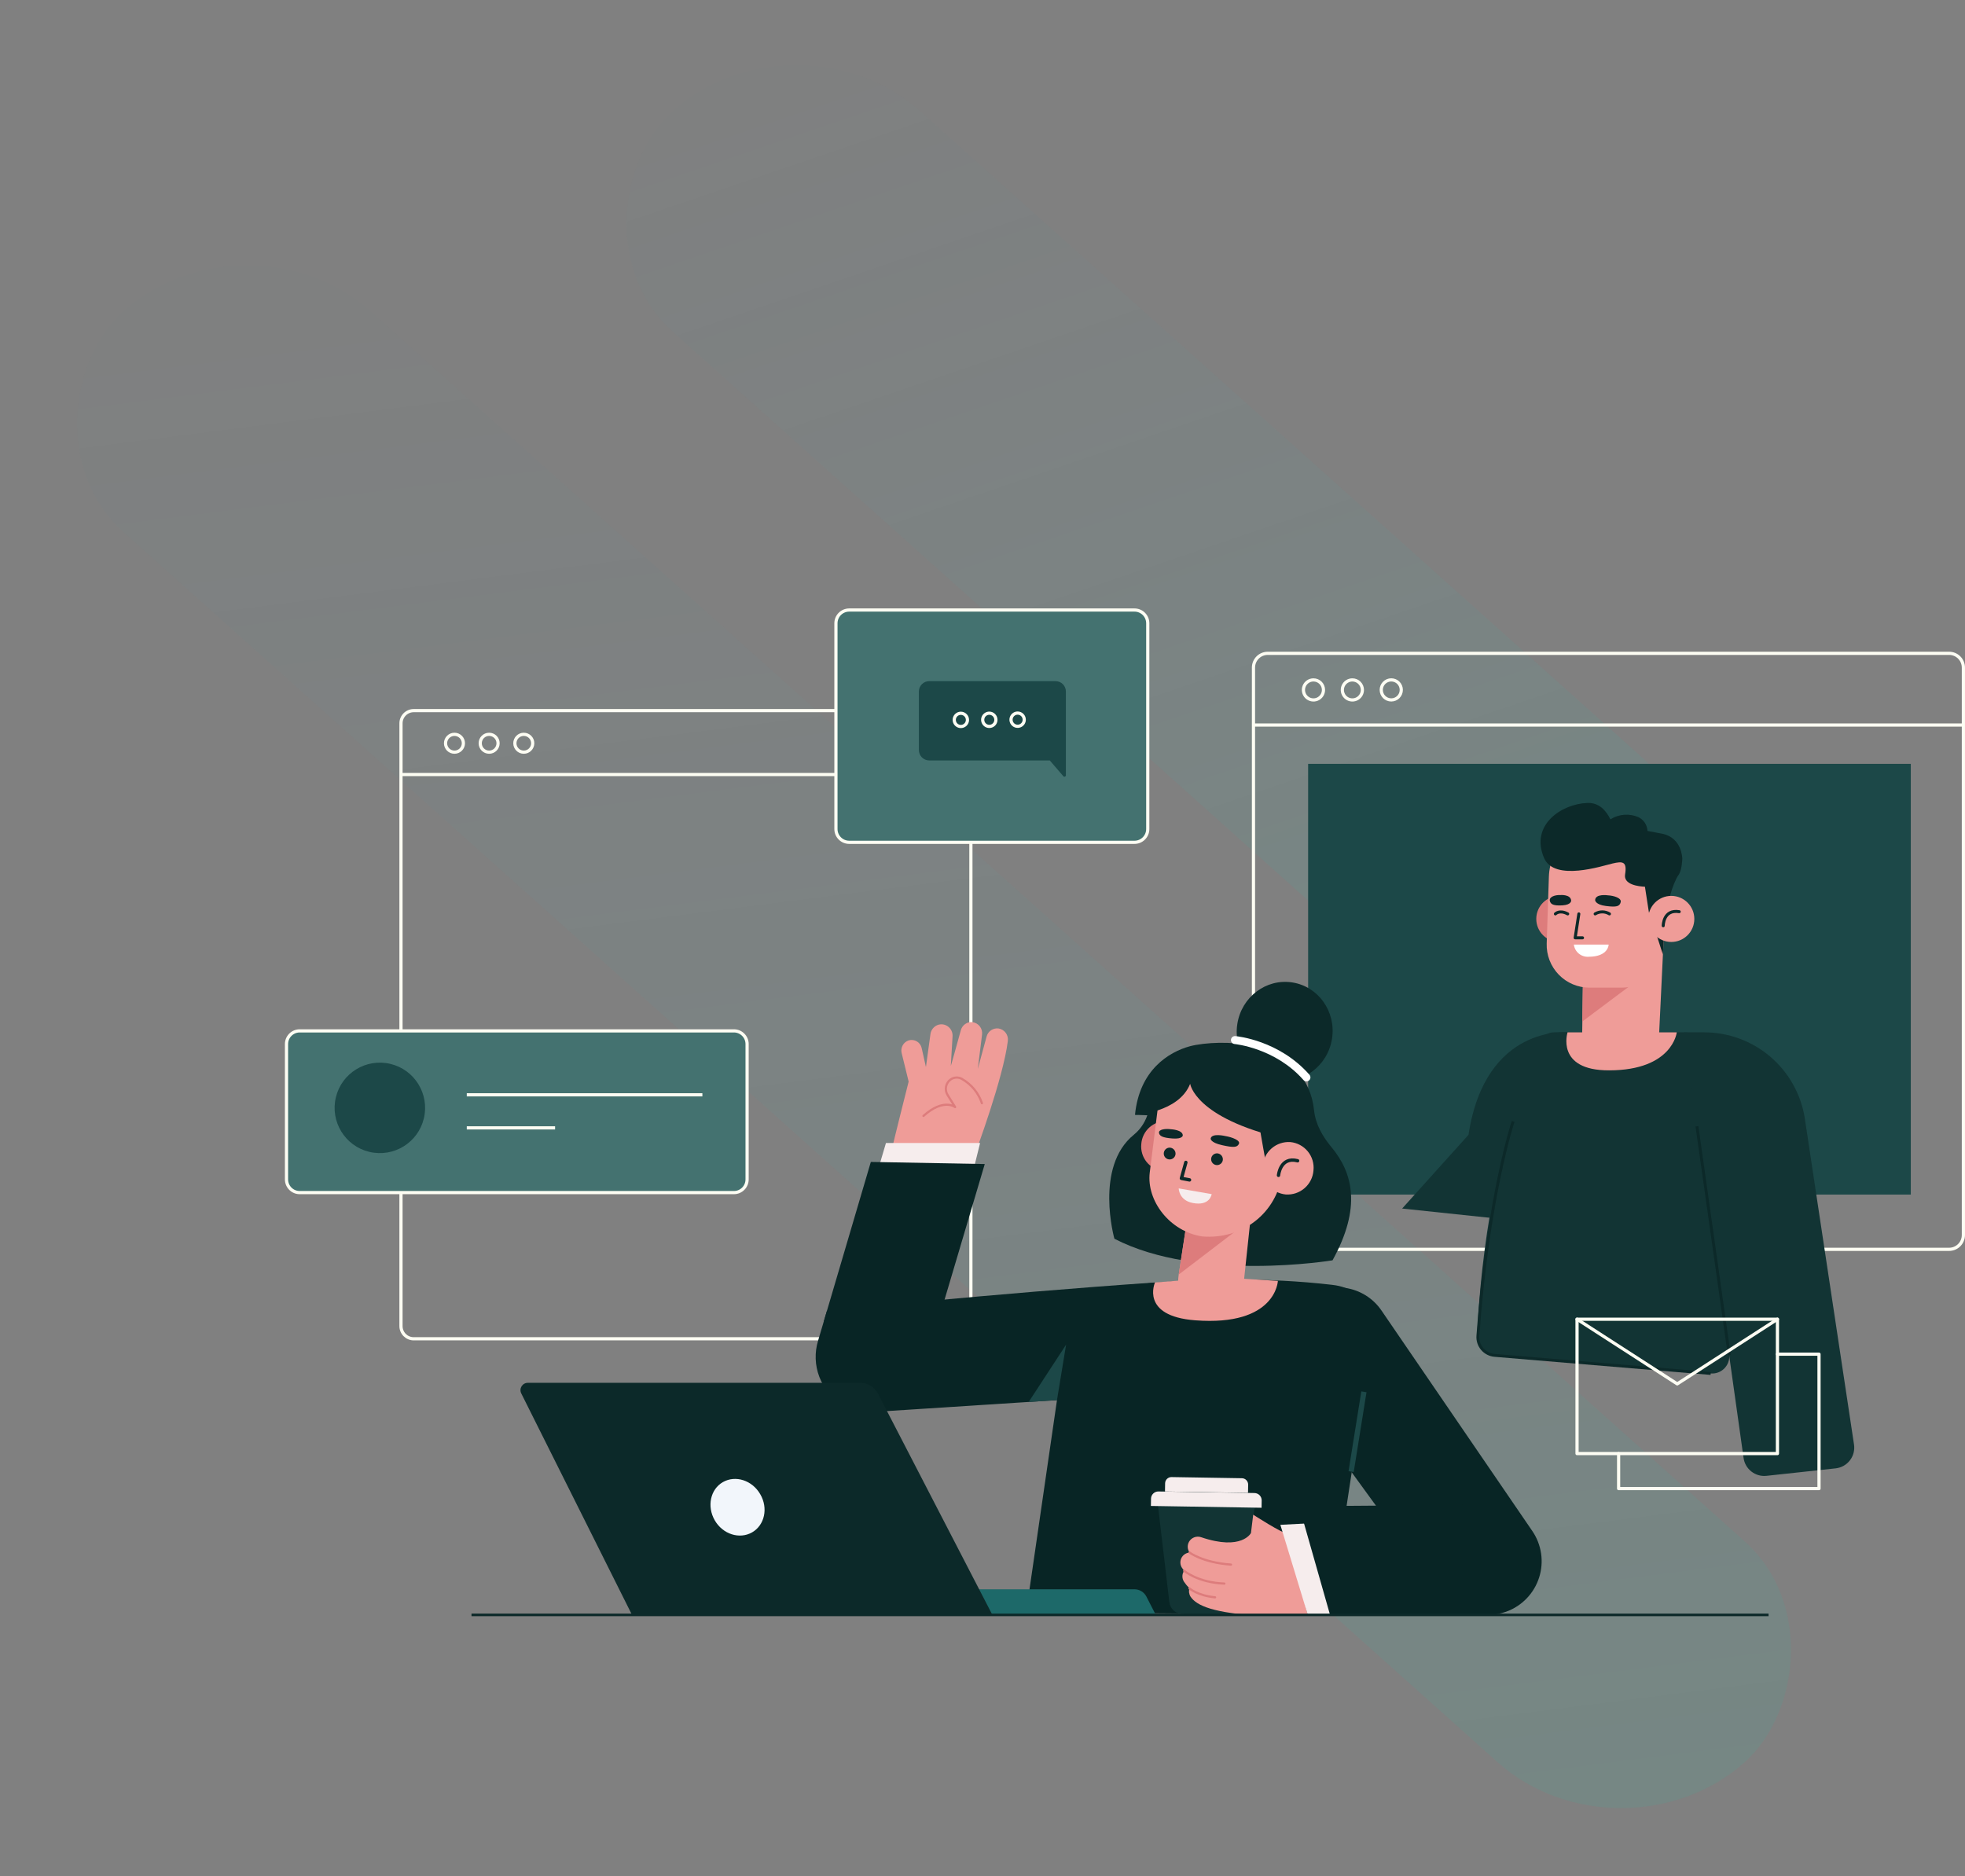 <svg width="644" height="615" viewBox="0 0 644 615" fill="none" xmlns="http://www.w3.org/2000/svg">
<rect x="0" y="0" width="644" height="615" fill="#808080" stroke="none"/>
<rect width="713.123" height="108.613" rx="54.307" transform="matrix(0.745 0.667 -0.745 0.667 80.944 65.75)" fill="url(#paint0_linear_145_2158)" fill-opacity="0.08"/>
<rect width="426.386" height="108.613" rx="54.307" transform="matrix(0.745 0.667 -0.745 0.667 261.017 0.125)" fill="url(#paint1_linear_145_2158)" fill-opacity="0.08"/>
<g clip-path="url(#clip0_145_2158)">
<path d="M410.808 237.644H643.472" stroke="#FDFDF3" stroke-width="1.047" stroke-miterlimit="10"/>
<path d="M638.792 214.137H415.487C412.903 214.137 410.808 216.232 410.808 218.817V404.809C410.808 407.394 412.903 409.489 415.487 409.489H638.792C641.377 409.489 643.472 407.394 643.472 404.809V218.817C643.472 216.232 641.377 214.137 638.792 214.137Z" stroke="#FDFDF3" stroke-width="1.047" stroke-miterlimit="10"/>
<path d="M433.75 226.128C433.752 226.778 433.561 227.414 433.2 227.955C432.84 228.497 432.327 228.919 431.727 229.169C431.127 229.418 430.466 229.484 429.828 229.358C429.19 229.231 428.604 228.918 428.144 228.459C427.684 227.999 427.371 227.413 427.245 226.775C427.119 226.137 427.184 225.476 427.434 224.876C427.684 224.275 428.106 223.762 428.647 223.402C429.189 223.042 429.825 222.851 430.475 222.853C431.344 222.853 432.177 223.198 432.791 223.812C433.405 224.426 433.75 225.259 433.75 226.128V226.128Z" stroke="#FDFDF3" stroke-width="1.047" stroke-miterlimit="10"/>
<path d="M446.501 226.128C446.503 226.778 446.311 227.415 445.951 227.956C445.59 228.498 445.077 228.92 444.476 229.17C443.875 229.419 443.213 229.484 442.575 229.357C441.937 229.23 441.351 228.916 440.892 228.455C440.432 227.995 440.12 227.408 439.995 226.769C439.869 226.131 439.936 225.47 440.187 224.869C440.438 224.269 440.862 223.757 441.405 223.398C441.947 223.039 442.584 222.849 443.235 222.853C444.101 222.857 444.931 223.204 445.542 223.818C446.154 224.431 446.499 225.261 446.501 226.128V226.128Z" stroke="#FDFDF3" stroke-width="1.047" stroke-miterlimit="10"/>
<path d="M455.968 229.411C457.782 229.411 459.252 227.941 459.252 226.127C459.252 224.314 457.782 222.843 455.968 222.843C454.154 222.843 452.684 224.314 452.684 226.127C452.684 227.941 454.154 229.411 455.968 229.411Z" stroke="#FDFDF3" stroke-width="1.047" stroke-miterlimit="10"/>
<path d="M626.238 250.368H428.721V391.539H626.238V250.368Z" fill="#1C4848"/>
<path d="M513.78 338.371C513.78 338.371 486.793 335.633 481.281 371.961L459.529 396.121L502.927 400.702L513.78 338.371Z" fill="#123434"/>
<path d="M551.827 338.371H509.262C508.344 338.367 507.444 338.626 506.668 339.117C505.893 339.609 505.274 340.312 504.886 341.145C487.975 378.064 484.753 422.222 484.118 437.872C484.054 439.474 484.606 441.039 485.661 442.246C486.717 443.453 488.195 444.209 489.791 444.359C504.815 445.719 544.785 448.914 560.668 450.175C561.473 450.241 562.283 450.133 563.043 449.858C563.803 449.583 564.494 449.147 565.071 448.581C565.647 448.015 566.095 447.331 566.383 446.576C566.672 445.821 566.795 445.013 566.743 444.207C565.571 425.416 563.227 371.254 562.896 349.26C562.851 346.355 561.665 343.584 559.594 341.546C557.523 339.509 554.733 338.368 551.827 338.371V338.371Z" fill="#123434"/>
<path d="M495.911 367.559C495.911 367.559 487.652 392.148 484.36 437.827C484.243 439.401 484.752 440.957 485.775 442.158C486.799 443.359 488.255 444.108 489.827 444.243L560.65 450.175" stroke="#0C2929" stroke-width="0.948" stroke-miterlimit="10"/>
<path d="M551.827 338.371L571.432 477.887C571.68 479.643 572.6 481.235 573.999 482.325C575.399 483.415 577.167 483.919 578.93 483.73L601.613 481.278C602.529 481.178 603.414 480.893 604.216 480.442C605.019 479.991 605.722 479.382 606.283 478.653C606.845 477.923 607.253 477.088 607.484 476.197C607.715 475.306 607.763 474.377 607.626 473.467L591.44 366.181C590.124 358.403 586.096 351.342 580.07 346.251C574.044 341.16 566.409 338.368 558.52 338.371H551.827Z" fill="#123434"/>
<path d="M566.743 444.189L556.149 369.161" stroke="#0C2929" stroke-width="0.948" stroke-miterlimit="10"/>
<path d="M511.042 308.744C515.213 308.744 518.594 305.363 518.594 301.192C518.594 297.021 515.213 293.64 511.042 293.64C506.871 293.64 503.49 297.021 503.49 301.192C503.49 305.363 506.871 308.744 511.042 308.744Z" fill="#DD7C7C"/>
<path d="M518.908 312.986L518.523 339.901C518.46 347.471 523.659 348.035 531.113 348.035C537.466 348.035 542.915 346.173 543.702 339.865L545.098 310.775L518.908 312.986Z" fill="#EF9C98"/>
<path d="M518.585 334.809L538.817 319.661L518.791 319.419L518.585 334.809Z" fill="#DD7C7C"/>
<path d="M531.488 323.723H520.93C519.049 323.723 517.187 323.345 515.456 322.611C513.724 321.877 512.158 320.802 510.85 319.45C509.542 318.099 508.519 316.498 507.842 314.744C507.165 312.989 506.847 311.116 506.908 309.236L507.624 287.341C507.782 282.562 509.791 278.032 513.228 274.708C516.664 271.383 521.258 269.525 526.039 269.525C536.213 269.525 546.244 277.775 546.244 287.949L545.098 310.775C544.926 314.268 543.417 317.561 540.883 319.971C538.349 322.382 534.985 323.725 531.488 323.723V323.723Z" fill="#EF9C98"/>
<path d="M541.483 301.988L544.982 312.842L545.349 306.4L541.483 301.988Z" fill="#0C2929"/>
<path d="M517.44 299.545L516.232 307.384H518.657" stroke="#0C2929" stroke-width="0.984" stroke-linecap="round" stroke-linejoin="round"/>
<path d="M526.952 293.461C526.952 293.461 522.872 292.844 522.782 295.027C522.782 295.027 522.782 296.503 526.308 296.951C529.833 297.398 530.782 297.094 531.157 295.716C531.533 294.338 528.867 293.55 526.952 293.461Z" fill="#0C2929"/>
<path d="M511.346 293.371C511.346 293.371 514.729 293.058 514.926 295.161C514.926 295.161 515.051 296.557 512.089 296.745C509.127 296.933 508.179 296.396 507.928 295.259C507.66 293.908 509.736 293.3 511.346 293.371Z" fill="#0C2929"/>
<path d="M515.803 309.594H527.211C527.211 309.594 527.211 313.585 520.608 313.594C519.449 313.662 518.307 313.286 517.415 312.544C516.523 311.801 515.946 310.746 515.803 309.594Z" fill="white"/>
<path d="M522.782 299.546C523.487 299.112 524.299 298.882 525.126 298.882C525.954 298.882 526.766 299.112 527.471 299.546" stroke="#0C2929" stroke-width="0.984" stroke-linecap="round" stroke-linejoin="round"/>
<path d="M509.754 299.546C509.754 299.546 511.096 298.087 513.789 299.546" stroke="#0C2929" stroke-width="0.984" stroke-linecap="round" stroke-linejoin="round"/>
<path d="M549.536 338.371H513.745C513.745 338.371 509.718 350.898 527.39 350.826C548.185 350.799 549.536 338.371 549.536 338.371Z" fill="#EF9C98"/>
<path d="M551.344 281.462C551.344 281.462 551.344 274.536 544.669 273.248C543.04 272.934 541.349 272.603 539.944 272.353C539.9 271.419 539.611 270.514 539.105 269.729C538.599 268.943 537.895 268.305 537.063 267.879C535.581 267.217 533.958 266.932 532.339 267.049C530.72 267.166 529.155 267.682 527.784 268.55C526.388 265.669 524.079 263.047 520.277 263.181C511.892 263.441 501.37 270.34 506.049 281.229C509.414 289.068 525.252 283.77 528.5 283.019C531.748 282.267 533.314 282.276 532.598 286.598C532.043 289.971 537 290.544 539.103 290.642L540.418 299.134C540.418 299.134 548.472 300.083 547.201 299.134C545.555 297.935 548.355 289.184 550.136 286.75C551.263 285.202 551.344 281.462 551.344 281.462Z" fill="#0C2929"/>
<path d="M547.738 308.744C551.909 308.744 555.29 305.363 555.29 301.192C555.29 297.021 551.909 293.64 547.738 293.64C543.567 293.64 540.186 297.021 540.186 301.192C540.186 305.363 543.567 308.744 547.738 308.744Z" fill="#EF9C98"/>
<path d="M545.098 303.438C545.098 303.438 545.098 297.962 550.342 298.821" stroke="#0C2929" stroke-width="0.984" stroke-linecap="round" stroke-linejoin="round"/>
<path d="M131.417 253.866H318.196" stroke="#FDFDF3" stroke-width="1.047" stroke-miterlimit="10"/>
<path d="M314.026 232.919H135.586C133.284 232.919 131.417 234.786 131.417 237.089V434.642C131.417 436.944 133.284 438.811 135.586 438.811H314.026C316.329 438.811 318.196 436.944 318.196 434.642V237.089C318.196 234.786 316.329 232.919 314.026 232.919Z" stroke="#FDFDF3" stroke-width="1.047" stroke-miterlimit="10"/>
<path d="M148.946 246.538C150.562 246.538 151.872 245.228 151.872 243.612C151.872 241.996 150.562 240.686 148.946 240.686C147.33 240.686 146.02 241.996 146.02 243.612C146.02 245.228 147.33 246.538 148.946 246.538Z" stroke="#FDFDF3" stroke-width="1.047" stroke-miterlimit="10"/>
<path d="M160.31 246.538C161.926 246.538 163.236 245.228 163.236 243.612C163.236 241.996 161.926 240.686 160.31 240.686C158.694 240.686 157.384 241.996 157.384 243.612C157.384 245.228 158.694 246.538 160.31 246.538Z" stroke="#FDFDF3" stroke-width="1.047" stroke-miterlimit="10"/>
<path d="M171.665 246.538C173.281 246.538 174.591 245.228 174.591 243.612C174.591 241.996 173.281 240.686 171.665 240.686C170.049 240.686 168.739 241.996 168.739 243.612C168.739 245.228 170.049 246.538 171.665 246.538Z" stroke="#FDFDF3" stroke-width="1.047" stroke-miterlimit="10"/>
<path d="M371.812 199.946H278.315C275.913 199.946 273.966 201.893 273.966 204.295V271.735C273.966 274.137 275.913 276.084 278.315 276.084H371.812C374.214 276.084 376.161 274.137 376.161 271.735V204.295C376.161 201.893 374.214 199.946 371.812 199.946Z" fill="#447270"/>
<path d="M371.812 199.946H278.315C275.913 199.946 273.966 201.893 273.966 204.295V271.735C273.966 274.137 275.913 276.084 278.315 276.084H371.812C374.214 276.084 376.161 274.137 376.161 271.735V204.295C376.161 201.893 374.214 199.946 371.812 199.946Z" stroke="#FDFDF3" stroke-width="1.047" stroke-miterlimit="10"/>
<path d="M348.431 254.34C348.488 254.436 348.577 254.51 348.682 254.549C348.787 254.587 348.902 254.588 349.007 254.551C349.113 254.514 349.202 254.442 349.261 254.346C349.319 254.25 349.342 254.138 349.326 254.027V244.542V226.646C349.326 225.747 348.969 224.884 348.333 224.248C347.697 223.612 346.834 223.255 345.935 223.255H304.542C303.642 223.255 302.78 223.612 302.144 224.248C301.508 224.884 301.15 225.747 301.15 226.646V245.848C301.15 246.749 301.507 247.612 302.143 248.25C302.779 248.887 303.641 249.246 304.542 249.249H344.047L348.431 254.34Z" fill="#1C4848"/>
<path d="M317.069 235.943C317.071 236.371 316.945 236.791 316.709 237.148C316.472 237.505 316.135 237.784 315.74 237.949C315.345 238.115 314.91 238.159 314.49 238.078C314.069 237.996 313.683 237.791 313.379 237.489C313.074 237.188 312.867 236.803 312.781 236.383C312.696 235.964 312.737 235.528 312.899 235.132C313.062 234.735 313.338 234.396 313.693 234.157C314.048 233.917 314.466 233.788 314.894 233.787C315.468 233.787 316.018 234.013 316.426 234.417C316.833 234.821 317.064 235.37 317.069 235.943V235.943Z" stroke="#FDFDF3" stroke-width="1.047" stroke-miterlimit="10"/>
<path d="M326.392 235.917C326.394 236.345 326.269 236.765 326.032 237.122C325.795 237.479 325.457 237.758 325.062 237.924C324.666 238.089 324.231 238.133 323.81 238.051C323.389 237.968 323.003 237.762 322.699 237.46C322.395 237.158 322.188 236.772 322.104 236.351C322.02 235.931 322.062 235.495 322.226 235.099C322.389 234.703 322.667 234.364 323.023 234.126C323.379 233.887 323.798 233.76 324.227 233.76C324.799 233.763 325.347 233.99 325.753 234.394C326.158 234.798 326.388 235.345 326.392 235.917V235.917Z" stroke="#FDFDF3" stroke-width="1.047" stroke-miterlimit="10"/>
<path d="M335.68 235.89C335.68 236.317 335.554 236.736 335.316 237.092C335.079 237.448 334.741 237.725 334.346 237.889C333.951 238.053 333.516 238.097 333.096 238.014C332.676 237.931 332.29 237.726 331.987 237.424C331.684 237.122 331.477 236.737 331.392 236.317C331.308 235.898 331.349 235.463 331.512 235.067C331.674 234.671 331.951 234.332 332.306 234.093C332.66 233.854 333.078 233.726 333.506 233.724C333.791 233.723 334.074 233.778 334.338 233.886C334.601 233.995 334.841 234.154 335.043 234.355C335.245 234.556 335.405 234.796 335.515 235.059C335.624 235.322 335.68 235.604 335.68 235.89Z" stroke="#FDFDF3" stroke-width="1.047" stroke-miterlimit="10"/>
<path d="M582.528 476.437H526.898H516.85V432.396H582.528V443.402V476.437Z" stroke="#FDFDF3" stroke-width="1.047" stroke-linecap="round" stroke-linejoin="round"/>
<path d="M582.528 443.858H596.155V487.909H530.477V476.437" stroke="#FDFDF3" stroke-width="1.047" stroke-linecap="round" stroke-linejoin="round"/>
<path d="M516.85 432.396L549.689 453.593L582.528 432.396" stroke="#FDFDF3" stroke-width="1.047" stroke-linecap="round" stroke-linejoin="round"/>
<path d="M240.528 337.887H98.22C95.833 337.887 93.898 339.822 93.898 342.209V386.573C93.898 388.96 95.833 390.895 98.22 390.895H240.528C242.915 390.895 244.85 388.96 244.85 386.573V342.209C244.85 339.822 242.915 337.887 240.528 337.887Z" fill="#447270"/>
<path d="M240.528 337.887H98.22C95.833 337.887 93.898 339.822 93.898 342.209V386.573C93.898 388.96 95.833 390.895 98.22 390.895H240.528C242.915 390.895 244.85 388.96 244.85 386.573V342.209C244.85 339.822 242.915 337.887 240.528 337.887Z" stroke="#FDFDF3" stroke-width="1.047" stroke-miterlimit="10"/>
<path d="M138.915 366.574C140.818 358.609 135.904 350.61 127.94 348.707C119.976 346.804 111.976 351.717 110.073 359.681C108.17 367.646 113.083 375.645 121.048 377.548C129.012 379.451 137.011 374.538 138.915 366.574Z" fill="#1C4848"/>
<path d="M152.981 358.844H230.193" stroke="#FDFDF3" stroke-width="1.047" stroke-miterlimit="10"/>
<path d="M152.981 369.679H181.919" stroke="#FDFDF3" stroke-width="1.047" stroke-miterlimit="10"/>
<path d="M351.518 423.725C351.518 423.725 392.876 416.048 436.622 421.13C449.57 422.634 450.563 433.899 448.577 446.059L435.88 529.275L336.316 528.434L351.518 423.725Z" fill="#082525"/>
<path d="M319.565 378.162C319.771 377.625 328.808 353.394 330.303 341.198C330.43 340.256 330.185 339.301 329.62 338.537C329.056 337.772 328.216 337.256 327.278 337.1C326.406 336.984 325.521 337.193 324.793 337.688C324.065 338.184 323.545 338.93 323.332 339.784L320.46 350.352L321.847 339.149C321.914 338.665 321.884 338.172 321.758 337.7C321.631 337.228 321.411 336.786 321.111 336.401C320.811 336.015 320.436 335.694 320.009 335.456C319.582 335.218 319.112 335.068 318.626 335.015C317.788 334.953 316.954 335.188 316.272 335.679C315.59 336.17 315.102 336.885 314.894 337.699C313.704 342.021 311.619 349.555 311.619 349.332C311.619 349.108 311.942 343.695 312.183 339.722C312.224 339.202 312.154 338.679 311.979 338.188C311.804 337.697 311.526 337.248 311.166 336.871C310.805 336.495 310.369 336.198 309.886 336.002C309.403 335.805 308.884 335.713 308.362 335.731V335.731C307.502 335.787 306.688 336.143 306.062 336.736C305.437 337.329 305.038 338.123 304.935 338.979L303.459 349.743L302.072 343.551C301.977 343.092 301.787 342.658 301.514 342.277C301.242 341.895 300.893 341.575 300.489 341.335C300.086 341.096 299.637 340.944 299.172 340.888C298.706 340.832 298.234 340.874 297.786 341.01V341.01C296.974 341.283 296.29 341.845 295.864 342.589C295.439 343.333 295.301 344.207 295.477 345.046L297.795 354.513C297.795 354.513 292.256 376.426 292.489 376.059C292.721 375.692 319.565 378.162 319.565 378.162Z" fill="#EF9C98"/>
<path d="M321.811 361.6C320.683 358.226 318.347 355.39 315.252 353.636C314.688 353.314 314.044 353.158 313.395 353.187C312.746 353.215 312.118 353.427 311.584 353.797C310.795 354.35 310.248 355.184 310.055 356.127C309.862 357.071 310.037 358.052 310.546 358.871L313.024 362.861C313.024 362.861 309.248 359.837 302.654 365.76" stroke="#DD7C7C" stroke-width="0.716" stroke-linecap="round" stroke-linejoin="round"/>
<path d="M287.63 383.871L290.359 374.637H321.212L318.017 387.54L287.63 383.871Z" fill="#F6EDED"/>
<path d="M305.195 440.735L322.742 381.536L285.402 380.847L270.02 433.031L305.195 440.735Z" fill="#082525"/>
<path d="M378.532 420.352C325.337 424.002 271.005 429.666 271.005 429.666L268.123 439.402C266.928 443.305 267.072 447.497 268.531 451.309C269.99 455.122 272.681 458.339 276.177 460.447C279.36 462.331 283.064 463.143 286.744 462.765L357.71 458.183L378.532 420.352Z" fill="#082525"/>
<path d="M346.409 458.918L349.398 440.735L337.139 459.508L346.409 458.918Z" fill="#1C4848"/>
<path d="M493.71 528.228C496.226 527.31 498.498 525.83 500.353 523.9C502.209 521.969 503.598 519.64 504.416 517.091C505.234 514.541 505.458 511.839 505.071 509.189C504.684 506.54 503.696 504.014 502.184 501.805L452.764 429.55C451.415 427.568 449.669 425.887 447.637 424.612C445.605 423.338 443.332 422.499 440.96 422.146C438.588 421.794 436.168 421.937 433.854 422.566C431.54 423.195 429.381 424.296 427.513 425.801V425.801C420.516 431.447 413.572 441.496 418.565 448.967L471.358 521.58C475.877 528.255 486.167 531.002 493.728 528.228H493.71Z" fill="#082525"/>
<path d="M442.814 482.334L447.002 456.188" stroke="#1C4848" stroke-width="1.718" stroke-miterlimit="10"/>
<path d="M379.49 493.322L383.23 525.123C383.359 526.192 383.868 527.178 384.666 527.901C385.463 528.624 386.494 529.036 387.57 529.06L402.405 529.302C403.491 529.313 404.543 528.928 405.367 528.22C406.19 527.512 406.727 526.529 406.879 525.454L411.228 493.805L379.49 493.322Z" fill="#123434"/>
<path d="M379.665 488.853L411.14 489.369C411.776 489.38 412.381 489.642 412.824 490.099C413.266 490.556 413.509 491.17 413.498 491.806L413.459 494.195L377.189 493.6L377.228 491.211C377.238 490.575 377.501 489.97 377.958 489.527C378.415 489.085 379.029 488.842 379.665 488.853Z" fill="#F6EDED"/>
<path d="M383.957 484.137L407.022 484.515C407.573 484.524 408.097 484.751 408.48 485.147C408.863 485.543 409.073 486.074 409.064 486.625L409.02 489.309L381.804 488.862L381.848 486.178C381.857 485.628 382.084 485.103 382.48 484.72C382.875 484.338 383.407 484.128 383.957 484.137Z" fill="#F6EDED"/>
<path d="M421.921 502.655C420.292 502.655 410.718 496.463 410.718 496.463L409.984 502.467C409.984 502.467 407.023 508.382 393.645 503.845C392.91 503.593 392.109 503.608 391.383 503.886C390.657 504.163 390.052 504.687 389.672 505.366C389.371 505.91 389.229 506.528 389.264 507.148C389.299 507.769 389.509 508.367 389.869 508.874C389.305 508.914 388.76 509.101 388.29 509.416C387.82 509.731 387.44 510.164 387.189 510.671C386.937 511.179 386.823 511.743 386.857 512.308C386.891 512.873 387.072 513.42 387.382 513.894C387.57 514.189 387.82 514.52 388.089 514.86C388.034 514.925 387.983 514.994 387.937 515.066C387.643 515.585 387.498 516.175 387.517 516.772C387.535 517.368 387.718 517.948 388.044 518.448C388.564 519.227 389.163 519.95 389.834 520.604C389.689 521.058 389.645 521.537 389.707 522.009C389.769 522.481 389.934 522.933 390.191 523.334C392.169 526.34 397.922 528.774 413.456 529.597H428.668L421.921 502.655Z" fill="#EF9C98"/>
<path d="M389.869 508.874C389.869 508.874 394.128 512.158 403.452 512.829" stroke="#DD7C7C" stroke-width="0.716" stroke-linecap="round" stroke-linejoin="round"/>
<path d="M388.089 514.86C388.089 514.86 392.563 518.725 401.269 519.047" stroke="#DD7C7C" stroke-width="0.716" stroke-linecap="round" stroke-linejoin="round"/>
<path d="M389.834 520.649C389.834 520.649 392.59 523.003 398.227 523.549" stroke="#DD7C7C" stroke-width="0.716" stroke-linecap="round" stroke-linejoin="round"/>
<path d="M438.242 529.213L428.605 529.302L419.621 499.792L432.891 499.085L438.242 529.213Z" fill="#F6EDED"/>
<path d="M487.518 493.215L425.768 493.68L435.987 529.597L490.391 529.114L487.518 493.215Z" fill="#082525"/>
<path d="M403.068 342.218C403.068 342.218 428.363 342.218 430.672 363.971C431.155 368.534 433.482 372.534 436.372 376.006C443.369 384.408 446.286 395.781 436.712 413.095C436.712 413.095 392.867 420.352 365.227 406.017C365.227 406.017 358.596 382.457 371.607 371.925C376.922 367.621 376.931 360.937 376.931 360.937L403.068 342.218Z" fill="#0C2929"/>
<path d="M389.807 376.301C389.737 377.36 389.459 378.395 388.989 379.347C388.518 380.298 387.864 381.147 387.064 381.845C386.264 382.543 385.334 383.075 384.327 383.412C383.321 383.749 382.257 383.884 381.199 383.809C379.085 383.583 377.146 382.53 375.805 380.881C374.464 379.232 373.83 377.119 374.04 375.004C374.11 373.945 374.388 372.909 374.858 371.958C375.329 371.007 375.983 370.158 376.783 369.46C377.583 368.762 378.513 368.23 379.52 367.893C380.526 367.556 381.589 367.421 382.648 367.496C384.762 367.722 386.701 368.774 388.042 370.424C389.383 372.073 390.017 374.186 389.807 376.301V376.301Z" fill="#DD7C7C"/>
<path d="M389.216 398.903L386.308 417.748C385.279 424.36 388.679 428.485 394.996 429.38C400.365 430.159 406.718 428.485 407.38 422.589L410.566 392.711L389.216 398.903Z" fill="#EF9C98"/>
<path d="M378.532 420.352L394.361 419.126H407.443L418.807 419.833C418.807 419.833 418.261 434.794 391.686 432.754C373.575 431.367 378.532 420.352 378.532 420.352Z" fill="#EF9C98"/>
<path d="M386.308 417.757L412.32 397.884L389.476 396.962L386.308 417.757Z" fill="#DD7C7C"/>
<path d="M394.021 405.266C383.284 403.628 375.723 393.499 376.805 384.372L379.49 362.897C380.85 351.453 390.755 343.104 401.86 344.017C413.241 344.956 423.639 355.399 422.619 367.147L420.274 384.435C418.494 397.758 407.049 406.339 394.021 405.266Z" fill="#EF9C98"/>
<path d="M388.643 381.008L387.194 386.224L389.842 386.734" stroke="#0C2929" stroke-width="1.118" stroke-linecap="round" stroke-linejoin="round"/>
<path d="M401.591 372.364C401.591 372.364 397.117 371.281 396.777 373.178C396.777 373.178 396.58 374.467 400.499 375.343C404.419 376.22 405.492 376.068 406.038 374.914C406.584 373.76 403.721 372.713 401.591 372.364Z" fill="#0C2929"/>
<path d="M383.812 370.136C383.812 370.136 387.614 370.315 387.641 372.149C387.641 372.149 387.641 373.393 384.313 373.16C380.984 372.927 379.991 372.328 379.839 371.299C379.704 370.136 382.022 369.885 383.812 370.136Z" fill="#0C2929"/>
<path d="M385.252 378.377C385.196 378.753 385.031 379.105 384.776 379.387C384.522 379.67 384.19 379.871 383.821 379.966C383.453 380.061 383.065 380.044 382.705 379.919C382.346 379.794 382.032 379.566 381.802 379.264C381.571 378.961 381.436 378.597 381.411 378.217C381.387 377.838 381.475 377.459 381.665 377.13C381.855 376.8 382.138 376.534 382.478 376.364C382.819 376.194 383.201 376.129 383.579 376.176C384.091 376.249 384.554 376.521 384.867 376.933C385.18 377.345 385.319 377.864 385.252 378.377V378.377Z" fill="#0C2929"/>
<path d="M400.759 380.247C400.702 380.621 400.535 380.969 400.281 381.249C400.026 381.529 399.695 381.728 399.329 381.82C398.962 381.913 398.576 381.895 398.22 381.77C397.863 381.645 397.551 381.417 397.323 381.115C397.095 380.814 396.961 380.452 396.937 380.074C396.914 379.697 397.002 379.321 397.191 378.993C397.38 378.666 397.662 378.401 398 378.233C398.339 378.064 398.719 377.999 399.095 378.046C399.606 378.119 400.068 378.392 400.38 378.804C400.692 379.216 400.828 379.735 400.759 380.247V380.247Z" fill="#0C2929"/>
<path d="M386.308 389.517L397.108 391.396C397.108 391.396 396.589 395.432 390.845 394.286C386.308 393.365 386.308 389.517 386.308 389.517Z" fill="#F6EDED"/>
<path d="M390.057 355.229C390.057 355.229 391.525 366.387 420.597 373.178L423.039 374.073C423.039 374.073 432.068 351.211 409.286 342.925C404.562 341.207 394.853 341.628 389.977 342.925C383.015 344.822 373.423 350.737 371.982 365.367C371.982 365.412 386.308 364.74 390.057 355.229Z" fill="#0C2929"/>
<path d="M412.812 369.107C412.812 370.002 415.317 383.54 415.317 383.54L426.699 370.673L412.812 369.107Z" fill="#0C2929"/>
<path d="M430.475 383.611C430.312 385.859 429.267 387.952 427.567 389.432C425.867 390.912 423.651 391.66 421.402 391.512C420.293 391.405 419.217 391.079 418.235 390.554C417.253 390.029 416.384 389.314 415.68 388.451C414.975 387.589 414.448 386.595 414.13 385.528C413.811 384.461 413.707 383.341 413.823 382.233C413.986 379.985 415.031 377.893 416.731 376.413C418.431 374.933 420.647 374.185 422.896 374.332C424.004 374.441 425.08 374.767 426.062 375.293C427.043 375.819 427.911 376.533 428.615 377.396C429.32 378.258 429.847 379.251 430.166 380.318C430.485 381.385 430.59 382.504 430.475 383.611V383.611Z" fill="#EF9C98"/>
<path d="M419.013 385.24C419.013 385.24 419.559 378.976 425.276 380.462" stroke="#0C2929" stroke-width="1.101" stroke-linecap="round" stroke-linejoin="round"/>
<path d="M371.982 365.411L377.235 365.59L378.622 359.962L371.982 365.411Z" fill="#0C2929"/>
<path d="M436.552 340.434C437.924 331.585 432.088 323.335 423.517 322.006C414.947 320.678 406.887 326.775 405.515 335.624C404.144 344.473 409.98 352.723 418.551 354.051C427.121 355.379 435.181 349.283 436.552 340.434Z" fill="#0C2929"/>
<path d="M428.175 354.441C427.989 354.441 427.805 354.401 427.635 354.324C427.465 354.247 427.314 354.134 427.191 353.994C417.948 343.48 404.759 342.209 404.624 342.2C404.454 342.186 404.287 342.138 404.135 342.059C403.982 341.98 403.847 341.871 403.737 341.74C403.626 341.609 403.543 341.457 403.491 341.293C403.439 341.13 403.42 340.958 403.434 340.787C403.449 340.616 403.497 340.449 403.576 340.297C403.655 340.145 403.764 340.009 403.895 339.899C404.026 339.788 404.178 339.705 404.341 339.653C404.505 339.601 404.677 339.582 404.848 339.597C405.43 339.65 419.219 340.957 429.16 352.276C429.325 352.465 429.432 352.697 429.468 352.945C429.504 353.194 429.469 353.447 429.365 353.675C429.261 353.904 429.094 354.097 428.883 354.233C428.672 354.369 428.426 354.441 428.175 354.441V354.441Z" fill="white"/>
<path d="M378.854 529.427H309.74V520.917H371.812C372.619 520.918 373.411 521.141 374.099 521.563C374.788 521.984 375.346 522.588 375.714 523.307L378.854 529.427Z" fill="#1D6969"/>
<path d="M170.832 456.716L207.188 529.427H325.301L287.719 456.743C287.173 455.688 286.348 454.804 285.333 454.187C284.318 453.57 283.153 453.244 281.966 453.244H173.007C172.595 453.239 172.189 453.34 171.828 453.537C171.467 453.734 171.163 454.021 170.944 454.369C170.726 454.718 170.601 455.117 170.581 455.528C170.562 455.939 170.648 456.348 170.832 456.716Z" fill="#0C2929"/>
<path d="M249.154 489.743C251.838 494.307 250.594 499.926 246.469 502.27C242.344 504.615 236.877 502.87 234.247 498.307C231.616 493.743 232.815 488.124 236.931 485.779C241.047 483.435 246.523 485.18 249.154 489.743Z" fill="#F2F6FB"/>
<path d="M154.529 529.302H579.619" stroke="#0C2929" stroke-width="0.841" stroke-miterlimit="10"/>
</g>
<defs>
<linearGradient id="paint0_linear_145_2158" x1="0" y1="0" x2="508.442" y2="381.442" gradientUnits="userSpaceOnUse">
<stop stop-color="#21B5E0" stop-opacity="0"/>
<stop offset="1" stop-color="#00DEB4"/>
</linearGradient>
<linearGradient id="paint1_linear_145_2158" x1="0" y1="0" x2="395.523" y2="177.418" gradientUnits="userSpaceOnUse">
<stop stop-color="#21B5E0" stop-opacity="0"/>
<stop offset="1" stop-color="#00DEB4"/>
</linearGradient>
<clipPath id="clip0_145_2158">
<rect width="550.63" height="330.305" fill="white" transform="translate(93.37 199.417)"/>
</clipPath>
</defs>
</svg>
